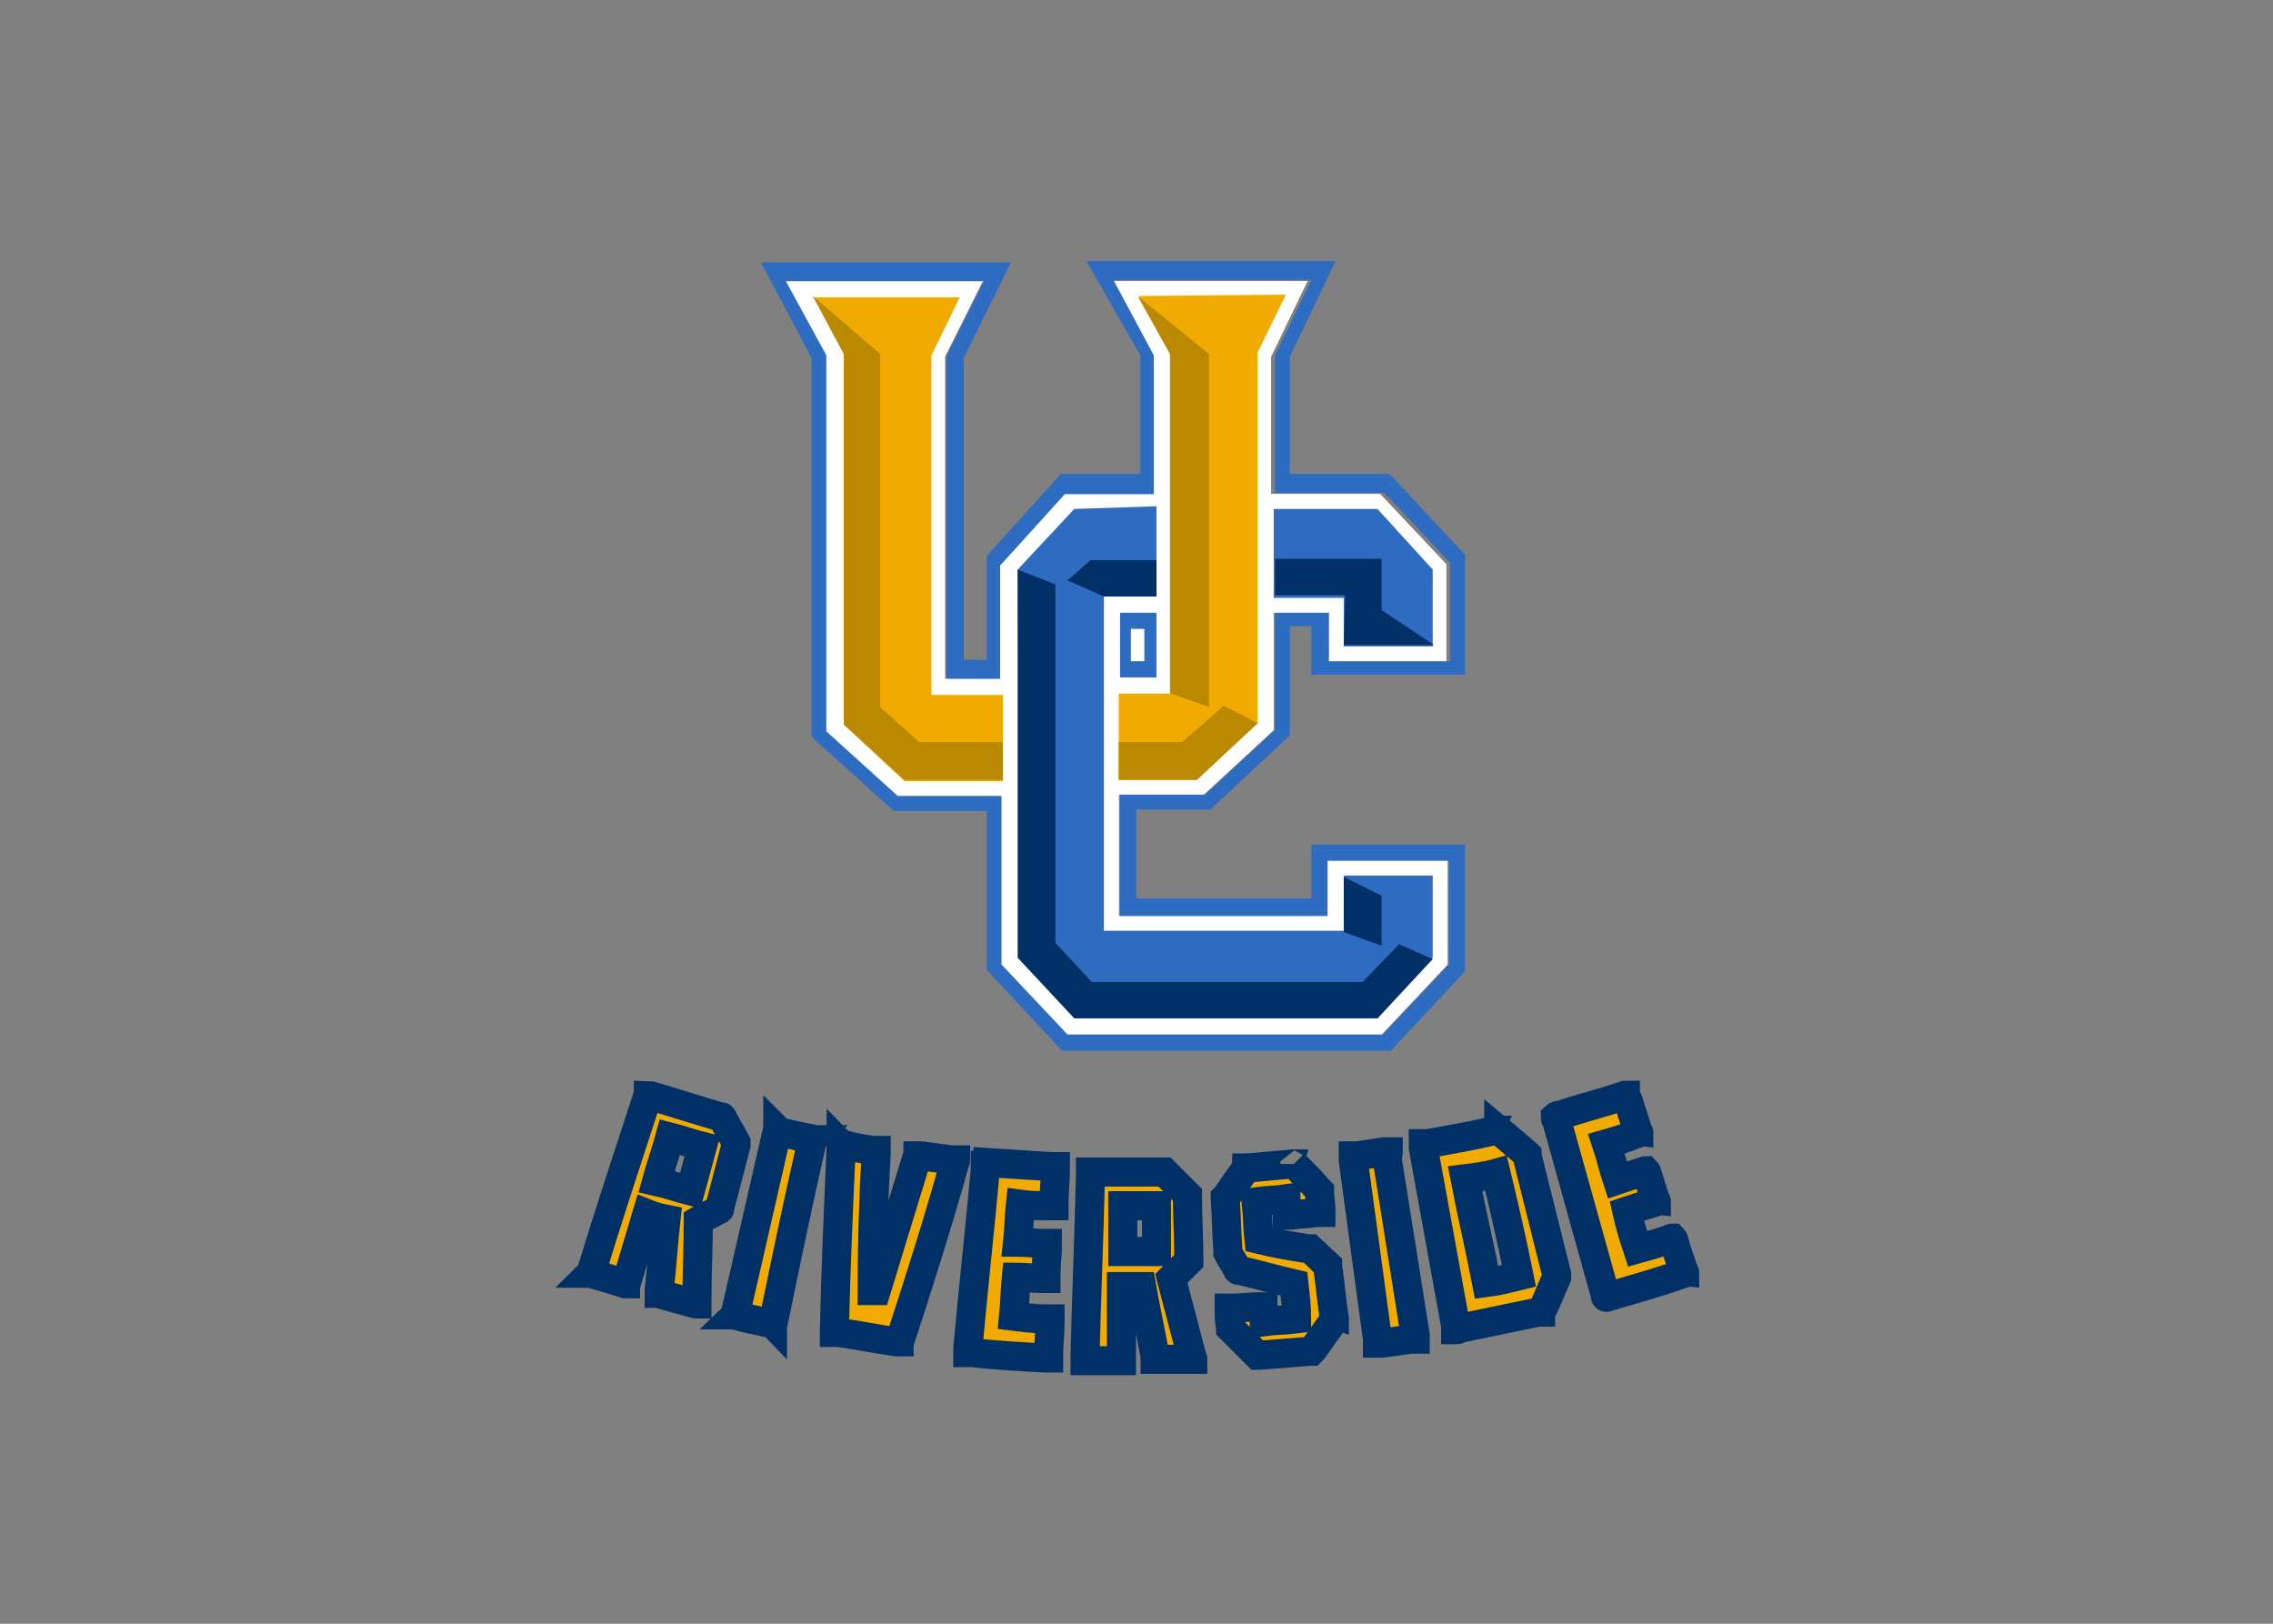 <?xml version="1.0" encoding="utf-8"?>
<!-- Generator: Adobe Illustrator 25.0.1, SVG Export Plug-In . SVG Version: 6.00 Build 0)  -->
<svg version="1.0" id="katman_1" xmlns="http://www.w3.org/2000/svg" xmlns:xlink="http://www.w3.org/1999/xlink" x="0px" y="0px"
	 viewBox="0 0 560 400" style="enable-background:new 0 0 560 400;" xml:space="preserve">
<rect x="0" y="0" width="560" height="400" fill="#808080" stroke="none"/>
<style type="text/css">
	.st0{fill:#FFFFFF;}
	.st1{fill:#2D6CC0;}
	.st2{fill:#231F20;}
	.st3{fill:#F1AB00;}
	.st4{fill:none;stroke:#003066;stroke-width:2.158;stroke-miterlimit:33.199;}
	.st5{fill:#BB8900;}
	.st6{fill:#003066;}
</style>
<g transform="matrix(3.32 0 0 -3.32 -1036.44 906.241)">
	<g>
		<path class="st0" d="M406.7,227.5v-8.7l-5.2-4.8h-6.3v-9h15.4v4.1h9v-7.7l-4.9-5.2h-23.4l-4.9,5.2v12.5h-7.7l-5.3,4.8v27.9l-3,5.5
			h14.7l-2.8-5.6v-23.9h4v8.4l4.8,5.3h6.6v10.3l-3.2,5.5h14.7l-2.7-5.6v-10.2h8.1l4.9-5.2v-7.3h-9v3.6L406.7,227.5z"/>
		<path class="st0" d="M406.7,227.5v-8.7l-5.2-4.8h-6.3v-9h15.4v4.1h9v-7.7l-4.9-5.2h-23.4l-4.9,5.2v12.5h-7.7l-5.3,4.8v27.9l-3,5.5
			h14.7l-2.8-5.6v-23.9h4v8.4l4.8,5.3h6.6v10.3l-3.2,5.5h14.7l-2.7-5.6v-10.2h8.1l4.9-5.2v-7.3h-9v3.6L406.7,227.5z"/>
		<path class="st1" d="M368.7,253.4l3.7-7v-28.1l6.1-5.5h6.9V201l5.6-6h24.4l5.5,5.9v9.4h-11.4v-4h-13v6.6h5.5l5.9,5.5v8.1h1.6v-3.6
			h11.4v8.9l-5.6,6h-7.4v8.7l3.4,7.1h-18.5l4-7v-8.8h-5.9l-5.5-6.1v-7.7h-1.7v22.4l3.5,7.1H368.7L368.7,253.4z M394.8,252.2h14.7
			l-2.7-5.6v-10.2h8.1l4.9-5.2v-7.3h-9v3.6h-4v-8.7l-5.2-4.8h-6.3v-9h15.4v4.1h9v-7.7l-4.9-5.2h-23.4l-4.9,5.2v12.5h-7.7l-5.3,4.8
			v27.9l-3,5.5h14.7l-2.8-5.6v-23.9h4v8.4l4.8,5.3h6.6v10.3L394.8,252.2z M391.9,235.2l-4.2-4.5l0.2-28.8l4.2-4.5h22.3l4.1,4.5v6.1
			h-6.6v-4.1h-17.8v24.9h3.9v6.6L391.9,235.2z M406.7,235.2v-6.6h5.2v-3.6v0h6.6v5.7l-4.1,4.5H406.7z M395.3,227.5v-4.8h2.7v4.8
			H395.3z M396.1,226.3h1v-2.4h-1V226.3z"/>
		<path class="st2" d="M411.9,225.1h6.6v0L411.9,225.1L411.9,225.1z"/>
		<path class="st3" d="M372.5,251l2.3-4.3v-27.5l4.5-4.2h7.3v6.4h-5.3v25.2l2.1,4.3H372.5z M396.7,251l2.4-4.3v-25.2h-3.9v-6.4h5.8
			l4.5,4.2v27.5l2.1,4.3L396.7,251L396.7,251z M360.2,191.7l-0.1-0.2c-1.4-4.3-2.8-8.5-4.1-12.8c0-0.1-0.1-0.2-0.1-0.2
			c0.1,0,0.2-0.1,0.3-0.1c0.7-0.2,1.4-0.4,2-0.6c0.1,0,0.2-0.1,0.3-0.1c0,0,0,0,0,0c0,0,0,0,0,0c0,0.1,0,0.2,0.1,0.2
			c0.5,1.7,1,3.3,1.5,5c0.5-0.1,0.9-0.3,1.4-0.4c-0.2-1.8-0.3-3.5-0.5-5.3c0-0.1,0-0.1,0-0.2c0.1,0,0.2,0,0.2-0.1
			c0.7-0.2,1.5-0.4,2.2-0.6c0.1,0,0.2-0.1,0.4-0.1v0c0,0,0,0,0,0c0,0.1,0,0.2,0,0.3c0,2,0.1,4,0.1,5.9c0.5,0.3,1,0.5,1.5,0.8
			c0,0,0.1,0,0.1,0.1c0,0,0,0.1,0,0.1c0.4,1.5,0.8,3.1,1.2,4.6c0,0,0,0.1,0,0.1c0,0,0,0.1,0,0.1c-0.3,0.6-0.7,1.2-1,1.8
			c0,0,0,0.1-0.1,0.1c0,0-0.1,0-0.1,0c-1.7,0.5-3.4,1-5.1,1.5C360.4,191.7,360.4,191.7,360.2,191.7
			C360.3,191.7,360.3,191.7,360.2,191.7C360.3,191.7,360.2,191.7,360.2,191.7L360.2,191.7z M432.7,191.7c-0.1,0-0.2-0.1-0.3-0.1
			c-1.5-0.5-3.1-0.9-4.6-1.4c-0.1,0-0.2,0-0.3-0.1c0-0.1,0-0.2,0.1-0.3c1.2-4.3,2.4-8.6,3.6-12.9c0-0.1,0-0.2,0.1-0.2c0,0,0,0,0,0
			c0,0,0,0,0,0c0.1,0,0.2,0.1,0.3,0.1c1.7,0.5,3.5,1,5.2,1.6c0.1,0,0.2,0.1,0.3,0.1c0,0.1-0.1,0.2-0.1,0.2c-0.2,0.7-0.5,1.4-0.7,2.2
			c0,0.1-0.1,0.2-0.1,0.2c0,0,0,0,0,0c0,0,0,0,0,0c-0.1,0-0.2-0.1-0.3-0.1c-0.8-0.2-1.5-0.5-2.3-0.7c-0.3,0.9-0.6,1.9-0.8,2.8
			c0.6,0.2,1.2,0.4,1.9,0.6c0.1,0,0.2,0.1,0.3,0.1c0,0.1-0.1,0.2-0.1,0.2c-0.2,0.6-0.4,1.3-0.6,1.9c0,0.1-0.1,0.2-0.1,0.2
			c0,0,0,0,0,0c0,0,0,0,0,0c-0.1,0-0.2-0.1-0.3-0.1c-0.6-0.2-1.2-0.4-1.8-0.6c-0.3,0.9-0.5,1.8-0.8,2.7c0.7,0.2,1.4,0.4,2.1,0.7
			c0.1,0,0.2,0.1,0.3,0.1c0,0.1-0.1,0.2-0.1,0.2c-0.2,0.7-0.5,1.5-0.7,2.2C432.8,191.5,432.8,191.6,432.7,191.7
			C432.8,191.7,432.7,191.7,432.7,191.7C432.7,191.7,432.7,191.7,432.7,191.7L432.7,191.7z M423.2,189.1c0,0-0.1,0-0.1,0
			c-1.7-0.4-3.4-0.7-5.1-1c-0.1,0-0.2,0-0.3,0c0-0.1,0-0.2,0-0.3c0.8-4.4,1.6-8.8,2.4-13.2c0-0.1,0-0.2,0-0.3c0,0,0,0,0,0
			c0,0,0,0,0,0c0.1,0,0.2,0,0.3,0.1c1.9,0.4,3.9,0.8,5.8,1.2c0.1,0,0.1,0,0.2,0c0,0,0,0.1,0.1,0.1c0.4,0.8,0.7,1.6,1.1,2.5
			c0,0,0,0.1,0,0.1c0,0,0,0.1,0,0.1l-2.2,8.8c0,0,0,0.1,0,0.1c0,0,0,0-0.1,0.1c-0.7,0.6-1.4,1.2-2,1.7
			C423.4,189,423.3,189,423.2,189.1C423.3,189.1,423.3,189.1,423.2,189.1C423.3,189.1,423.3,189.1,423.2,189.1L423.2,189.1z
			 M369.8,189.1c0-0.1,0-0.2-0.1-0.3c-1-4.4-2-8.7-3-13.1c0-0.1,0-0.2-0.1-0.3c0.1,0,0.2,0,0.3-0.1c0.7-0.2,1.4-0.3,2.2-0.5
			c0.1,0,0.2,0,0.3-0.1c0,0,0,0,0,0c0,0,0,0,0,0c0,0.1,0,0.2,0.1,0.3c0.9,4.4,1.8,8.7,2.8,13.1c0,0.1,0,0.2,0.1,0.3
			c-0.1,0-0.2,0-0.3,0.1c-0.6,0.1-1.3,0.3-1.9,0.4C370.1,189,370,189,369.8,189.1C369.9,189.1,369.9,189.1,369.8,189.1
			C369.9,189.1,369.8,189.1,369.8,189.1L369.8,189.1z M361.9,188.6c0.8-0.2,1.6-0.5,2.4-0.7c-0.3-1.1-0.6-2.2-0.9-3.3
			c-0.8,0.2-1.6,0.5-2.4,0.7C361.2,186.4,361.6,187.5,361.9,188.6L361.9,188.6z M374.5,188.1c0-0.1,0-0.2,0-0.3
			c-0.2-4.5-0.4-9-0.5-13.5c0-0.1,0-0.1,0-0.2c0.1,0,0.2,0,0.3,0c1.4-0.2,2.9-0.5,4.3-0.7c0.1,0,0.2,0,0.2,0c0,0,0,0,0,0l0,0
			c0,0.1,0,0.1,0.1,0.2c1.4,4.3,2.8,8.7,4,13c0,0.1,0.1,0.2,0.1,0.3c-0.1,0-0.2,0-0.3,0c-0.8,0.1-1.5,0.2-2.3,0.3
			c-0.1,0-0.1,0-0.2,0c0,0,0,0,0,0c0,0,0,0,0,0c0-0.1,0-0.1-0.1-0.2c-1-3.3-2-6.5-3-9.8c-0.1,0-0.1,0-0.2,0c0,3.4,0.1,6.8,0.3,10.2
			c0,0.1,0,0.2,0,0.2c-0.1,0-0.2,0-0.2,0c-0.7,0.1-1.4,0.2-2.1,0.4C374.8,188,374.7,188,374.5,188.1
			C374.6,188.1,374.6,188.1,374.5,188.1C374.6,188.1,374.6,188.1,374.5,188.1L374.5,188.1z M415.1,187.5c-0.1,0-0.2,0-0.3,0
			c-0.6-0.1-1.3-0.2-2-0.3c-0.1,0-0.2,0-0.3,0c0-0.1,0-0.2,0-0.3c0.6-4.4,1.2-8.9,1.8-13.3c0-0.1,0-0.2,0-0.3c0,0,0,0,0,0
			c0,0,0,0,0,0c0.1,0,0.2,0,0.3,0c0.7,0.1,1.5,0.2,2.2,0.3c0.1,0,0.2,0,0.3,0c0,0.1,0,0.2,0,0.3c-0.7,4.4-1.4,8.8-2.1,13.2
			C415.2,187.3,415.2,187.4,415.1,187.5C415.1,187.5,415.1,187.5,415.1,187.5C415.1,187.5,415.1,187.5,415.1,187.5L415.1,187.5z
			 M408.1,186.6c0,0-0.1,0-0.1,0c-1.1-0.1-2.2-0.2-3.3-0.3c0,0-0.1,0-0.1,0c0,0,0-0.1-0.1-0.1c-0.5-0.7-1-1.4-1.4-2c0,0,0,0-0.1-0.1
			c0,0,0-0.1,0-0.1c0.1-1.3,0.1-2.5,0.2-3.8l0-0.1c0,0,0,0,0-0.1c0.2-0.4,0.5-0.8,0.7-1.2c0,0,0-0.1,0.1-0.1c0,0,0.1,0,0.1,0
			c1.3-0.3,2.7-0.7,4-1c0.1-0.9,0.2-1.7,0.2-2.6c-0.8-0.1-1.6-0.1-2.3-0.2c0,0.3,0,0.5-0.1,0.8c0,0.1,0,0.2,0,0.3l0,0v0l-0.3,0
			c-0.6,0-1.3-0.1-1.9-0.1c-0.1,0-0.2,0-0.3,0c0-0.1,0-0.2,0-0.3c0-0.4,0-0.7,0.1-1.1c0,0,0-0.1,0-0.1c0,0,0,0,0.1-0.1
			c0.6-0.6,1.2-1.2,1.8-1.8c0,0,0.1-0.1,0.1-0.1c0,0,0,0,0,0l0,0c0,0,0.1,0,0.1,0c1.3,0.1,2.6,0.2,3.8,0.3c0,0,0.1,0,0.1,0
			c0,0,0.1,0.1,0.1,0.1c0.5,0.7,1,1.4,1.5,2.1c0,0,0,0.1,0.1,0.1c0,0,0,0.1,0,0.1c-0.2,1.3-0.3,2.6-0.5,3.9c0,0,0,0.1,0,0.1
			c0,0,0,0-0.1,0.1c-0.4,0.3-0.7,0.7-1.1,1c0,0,0,0-0.1,0.1c0,0-0.1,0-0.1,0c-1.3,0.2-2.5,0.4-3.7,0.7c-0.1,0.9-0.1,1.9-0.2,2.8
			c0.7,0.1,1.5,0.1,2.2,0.2c0-0.3,0.1-0.6,0.1-0.9c0-0.1,0-0.2,0-0.3c0,0,0,0,0.1,0c0,0,0,0,0,0c0.1,0,0.2,0,0.3,0
			c0.6,0.1,1.3,0.1,1.9,0.2c0.1,0,0.2,0,0.3,0c0,0.1,0,0.2,0,0.3c0,0.4-0.1,0.8-0.1,1.2c0,0,0,0.1,0,0.1c0,0,0,0-0.1,0.1
			c-0.6,0.6-1.3,1.2-1.9,1.8C408.3,186.5,408.2,186.5,408.1,186.6C408.2,186.6,408.2,186.6,408.1,186.6
			C408.1,186.6,408.1,186.6,408.1,186.6L408.1,186.6z M385.3,186.5c0-0.1,0-0.2,0-0.3c-0.4-4.4-0.9-8.9-1.3-13.3c0-0.1,0-0.2,0-0.3
			c0.1,0,0.2,0,0.3,0c1.8-0.2,3.6-0.3,5.4-0.4c0.1,0,0.2,0,0.3,0c0,0,0,0,0,0c0,0,0,0,0,0c0,0.1,0,0.2,0,0.3c0,0.8,0.1,1.5,0.1,2.3
			c0,0.1,0,0.2,0,0.3c-0.1,0-0.2,0-0.3,0c-0.8,0-1.6,0.1-2.4,0.2c0.1,1,0.1,1.9,0.2,2.9c0.6,0,1.3-0.1,1.9-0.1c0.1,0,0.2,0,0.3,0v0
			l0.1,0c0,0.1,0,0.2,0,0.3c0,0.7,0.1,1.4,0.1,2c0,0.1,0,0.2,0,0.3c-0.1,0-0.2,0-0.3,0c-0.6,0-1.3,0.1-1.9,0.1
			c0.1,0.9,0.1,1.9,0.2,2.8c0.7-0.1,1.4-0.1,2.1-0.1c0.1,0,0.2,0,0.3,0v0l0.1,0c0,0.1,0,0.2,0,0.3c0,0.8,0.1,1.5,0.1,2.3
			c0,0.1,0,0.2,0,0.3c-0.1,0-0.2,0-0.3,0c-1.6,0.1-3.2,0.2-4.7,0.3C385.5,186.5,385.4,186.5,385.3,186.5
			C385.3,186.5,385.3,186.5,385.3,186.5C385.3,186.5,385.3,186.5,385.3,186.5L385.3,186.5z M393.1,186c0-0.1,0-0.2,0-0.3
			c-0.1-4.5-0.3-8.9-0.4-13.4c0-0.1,0-0.2,0-0.3c0.1,0,0.2,0,0.3,0c0.7,0,1.4,0,2.1,0h0.1c0.1,0,0.2,0,0.2,0h0c0,0.1,0,0.2,0,0.3
			c0,1.7,0,3.5,0,5.2c0.5,0,1,0,1.4,0c0.3-1.7,0.7-3.5,1-5.2c0-0.1,0-0.1,0-0.2h0.1c0.1,0,0.1,0,0.2,0h0c0.7,0,1.5,0,2.2,0
			c0.1,0,0.2,0,0.4,0c0,0.1-0.1,0.2-0.1,0.3c-0.5,1.9-1,3.8-1.5,5.7c0.4,0.4,0.8,0.8,1.2,1.2c0,0,0.1,0.1,0.1,0.1c0,0,0,0.1,0,0.1
			c0,1.6-0.1,3.1-0.1,4.7c0,0,0,0.1,0,0.1c0,0,0,0-0.1,0.1c-0.5,0.5-1,1-1.5,1.5c0,0-0.1,0.1-0.1,0.1c0,0,0,0,0,0c0,0,0,0,0,0
			c0,0-0.1,0-0.1,0c-0.9,0-1.7,0-2.6,0c0,0,0,0,0,0c-0.9,0-1.8,0-2.6,0C393.3,186,393.2,186,393.1,186
			C393.1,186,393.1,186,393.1,186C393.1,186,393.1,186,393.1,186L393.1,186z M423.1,185.9c0.6-2.5,1.2-5.1,1.7-7.6
			c-0.8-0.2-1.5-0.3-2.3-0.5c-0.5,2.6-1.1,5.1-1.6,7.7C421.7,185.6,422.4,185.7,423.1,185.9L423.1,185.9z M398,183.5
			c0-1.1,0-2.3,0-3.4c-0.8,0-1.7,0-2.5,0c0,1.1,0,2.3,0,3.4C396.3,183.5,397.1,183.5,398,183.5z"/>
	</g>
	<path class="st4" d="M360.3,191.7c0-0.1-0.1-0.2-0.1-0.2c-1.4-4.3-2.8-8.5-4.1-12.8c0-0.1-0.1-0.2-0.1-0.2c0.1,0,0.2-0.1,0.3-0.1
		c0.7-0.2,1.4-0.4,2-0.6c0.1,0,0.2-0.1,0.3-0.1c0,0.1,0,0.2,0.1,0.2c0.5,1.7,1,3.3,1.5,5c0.5-0.2,0.9-0.3,1.4-0.4
		c-0.2-1.8-0.3-3.5-0.5-5.3c0-0.1,0-0.1,0-0.2c0.1,0,0.2,0,0.2-0.1c0.7-0.2,1.5-0.4,2.2-0.6c0.1,0,0.2-0.1,0.4-0.1
		c0,0.1,0,0.2,0,0.3c0,2,0.1,4,0.1,5.9c0.5,0.3,1,0.5,1.5,0.8c0,0,0.1,0,0.1,0.1c0,0,0,0.1,0,0.1c0.4,1.5,0.8,3.1,1.2,4.6
		c0,0,0,0.1,0,0.1c0,0,0,0.1,0,0.1c-0.3,0.6-0.7,1.2-1,1.8c0,0,0,0.1-0.1,0.1c0,0-0.1,0-0.1,0C363.9,190.6,360.4,191.7,360.3,191.7
		L360.3,191.7z M432.8,191.7c-0.1,0-0.2-0.1-0.3-0.1c-1.5-0.5-3.1-0.9-4.6-1.4c-0.1,0-0.2,0-0.3-0.1c0-0.1,0-0.2,0.1-0.3
		c1.2-4.3,2.4-8.6,3.6-12.9c0-0.1,0-0.2,0.1-0.2c0.1,0,0.2,0.1,0.3,0.1c1.7,0.5,3.5,1,5.2,1.6c0.1,0,0.2,0.1,0.3,0.1
		c0,0.1-0.1,0.2-0.1,0.2c-0.2,0.7-0.5,1.4-0.7,2.2c0,0.1-0.1,0.2-0.1,0.2c-0.1,0-0.2-0.1-0.3-0.1c-0.8-0.3-1.6-0.5-2.3-0.7
		c-0.3,0.9-0.6,1.9-0.8,2.8c0.6,0.2,1.2,0.4,1.9,0.6c0.1,0,0.2,0.1,0.3,0.1c0,0.1-0.1,0.2-0.1,0.2c-0.2,0.6-0.4,1.3-0.6,1.9
		c0,0.1-0.1,0.2-0.1,0.2c-0.1,0-0.2-0.1-0.3-0.1c-0.6-0.2-1.2-0.4-1.8-0.6c-0.3,0.9-0.5,1.8-0.8,2.7c0.7,0.2,1.4,0.4,2.1,0.7
		c0.1,0,0.2,0.1,0.3,0.1c0,0.1-0.1,0.2-0.1,0.2c-0.2,0.7-0.5,1.5-0.7,2.2C432.8,191.6,432.8,191.6,432.8,191.7L432.8,191.7z
		 M423.3,189.1c0,0-0.1,0-0.1,0c-1.7-0.4-3.4-0.7-5.1-1c-0.1,0-0.2,0-0.3,0c0-0.1,0-0.2,0-0.3c0.8-4.4,1.6-8.8,2.4-13.2
		c0-0.1,0-0.2,0-0.3c0.1,0,0.2,0,0.3,0.1c1.9,0.4,3.9,0.8,5.8,1.2c0.1,0,0.1,0,0.2,0c0,0,0,0.1,0.1,0.1c0.4,0.8,0.7,1.6,1.1,2.5
		c0,0,0,0.1,0,0.1c0,0,0,0.1,0,0.1l-2.2,8.8c0,0,0,0.1,0,0.1c0,0,0,0-0.1,0.1c-0.7,0.6-1.4,1.2-2,1.7
		C423.4,189,423.3,189,423.3,189.1L423.3,189.1z M369.9,189.1c0-0.1,0-0.2-0.1-0.3c-1-4.4-2-8.7-3-13.1c0-0.1,0-0.2-0.1-0.3
		c0.1,0,0.2,0,0.3-0.1c0.7-0.2,1.4-0.3,2.2-0.5c0.1,0,0.2,0,0.3-0.1c0,0.1,0,0.2,0.1,0.3c0.9,4.4,1.8,8.7,2.8,13.1
		c0,0.1,0,0.2,0.1,0.3c-0.1,0-0.2,0-0.3,0.1c-0.6,0.1-1.3,0.3-1.9,0.4C370,189,370,189,369.9,189.1L369.9,189.1z M361.9,188.6
		c0.8-0.2,1.6-0.5,2.4-0.7c-0.3-1.1-0.6-2.2-0.9-3.3c-0.8,0.2-1.6,0.5-2.5,0.7C361.2,186.4,361.6,187.5,361.9,188.6z M374.6,188.1
		c0-0.1,0-0.2,0-0.3c-0.2-4.5-0.4-9-0.5-13.5c0-0.1,0-0.1,0-0.2c0.1,0,0.2,0,0.3,0c1.4-0.2,2.9-0.5,4.3-0.7c0.1,0,0.2,0,0.2,0
		c0,0.1,0,0.1,0.1,0.2c1.4,4.3,2.8,8.7,4,13c0,0.1,0.1,0.2,0.1,0.3c-0.1,0-0.2,0-0.3,0c-0.8,0.1-1.5,0.2-2.3,0.3c-0.1,0-0.1,0-0.2,0
		c0-0.1,0-0.1-0.1-0.2c-1-3.3-2-6.5-3-9.8c-0.1,0-0.2,0-0.3,0c0,3.4,0.1,6.8,0.3,10.2c0,0.1,0,0.2,0,0.2c-0.1,0-0.2,0-0.2,0
		c-0.7,0.1-1.4,0.2-2.1,0.4C374.8,188,374.7,188,374.6,188.1L374.6,188.1z M415.2,187.5c-0.1,0-0.2,0-0.3,0c-0.6-0.1-1.3-0.2-2-0.3
		c-0.1,0-0.2,0-0.3,0c0-0.1,0-0.2,0-0.3c0.6-4.4,1.2-8.9,1.8-13.3c0-0.1,0-0.2,0-0.3c0.1,0,0.2,0,0.3,0c0.7,0.1,1.5,0.2,2.2,0.3
		c0.1,0,0.2,0,0.3,0c0,0.1,0,0.2,0,0.3c-0.7,4.4-1.4,8.8-2.1,13.2C415.2,187.3,415.2,187.4,415.2,187.5L415.2,187.5z M408.2,186.6
		c0,0-0.1,0-0.1,0c-1.1-0.1-2.2-0.2-3.3-0.3c0,0-0.1,0-0.1,0c0,0,0-0.1-0.1-0.1c-0.5-0.7-1-1.4-1.4-2c0,0,0,0-0.1-0.1
		c0,0,0-0.1,0-0.1c0.1-1.3,0.1-2.5,0.2-3.8l0-0.1c0,0,0,0,0-0.1c0.2-0.4,0.5-0.8,0.7-1.2c0,0,0-0.1,0.1-0.1c0,0,0.1,0,0.1,0
		c1.3-0.3,2.7-0.7,4-1c0.1-0.9,0.2-1.7,0.2-2.6c-0.8-0.1-1.6-0.1-2.4-0.2c0,0.3,0,0.5-0.1,0.8c0,0.1,0,0.2,0,0.3l-0.3,0
		c-0.6,0-1.3-0.1-1.9-0.1c-0.1,0-0.2,0-0.3,0c0-0.1,0-0.2,0-0.3c0-0.4,0-0.7,0.1-1.1c0,0,0-0.1,0-0.1c0,0,0,0,0.1-0.1
		c0.6-0.6,1.2-1.2,1.8-1.8l0.1-0.1c0,0,0.1,0,0.1,0c1.3,0.1,2.6,0.2,3.8,0.3c0,0,0.1,0,0.1,0c0,0,0.1,0.1,0.1,0.1
		c0.5,0.7,1,1.4,1.5,2.1c0,0,0,0.1,0.1,0.1c0,0,0,0.1,0,0.1c-0.2,1.3-0.3,2.6-0.5,3.9c0,0,0,0.1,0,0.1c0,0,0,0-0.1,0.1
		c-0.4,0.3-0.7,0.7-1.1,1c0,0,0,0-0.1,0.1c0,0-0.1,0-0.1,0c-1.3,0.2-2.5,0.4-3.7,0.7c-0.1,0.9-0.1,1.9-0.2,2.8
		c0.7,0.1,1.5,0.1,2.2,0.2c0-0.3,0.1-0.6,0.1-0.9c0-0.1,0-0.2,0-0.3c0.1,0,0.2,0,0.3,0c0.6,0.1,1.3,0.1,1.9,0.2c0.1,0,0.2,0,0.3,0
		c0,0.1,0,0.2,0,0.3c0,0.4-0.1,0.8-0.1,1.2c0,0,0,0.1,0,0.1c0,0,0,0-0.1,0.1C409.5,185.3,408.9,185.9,408.2,186.6
		C408.3,186.5,408.2,186.5,408.2,186.6L408.2,186.6z M385.3,186.5c0-0.1,0-0.2,0-0.3c-0.4-4.4-0.9-8.9-1.3-13.3c0-0.1,0-0.2,0-0.3
		c0.1,0,0.2,0,0.3,0c1.8-0.2,3.6-0.3,5.4-0.4c0.1,0,0.2,0,0.3,0c0,0.1,0,0.2,0,0.3c0,0.8,0.1,1.5,0.1,2.3c0,0.1,0,0.2,0,0.3
		c-0.1,0-0.2,0-0.3,0c-0.8,0-1.6,0.1-2.4,0.2c0.1,1,0.1,1.9,0.2,2.9c0.6,0,1.3-0.1,1.9-0.1c0.1,0,0.2,0,0.3,0c0,0.1,0,0.2,0,0.3
		c0,0.7,0.1,1.4,0.1,2c0,0.1,0,0.2,0,0.3c-0.1,0-0.2,0-0.3,0c-0.6,0-1.3,0.1-1.9,0.1c0.1,0.9,0.1,1.9,0.2,2.8
		c0.7-0.1,1.5-0.1,2.2-0.1c0.1,0,0.2,0,0.3,0c0,0.1,0,0.2,0,0.3c0,0.8,0.1,1.5,0.1,2.3c0,0.1,0,0.2,0,0.3c-0.1,0-0.2,0-0.3,0
		c-1.6,0.1-3.2,0.2-4.7,0.3C385.5,186.5,385.4,186.5,385.3,186.5L385.3,186.5z M393.1,186c0-0.1,0-0.2,0-0.3
		c-0.1-4.5-0.3-8.9-0.4-13.4c0-0.1,0-0.2,0-0.3c0.1,0,0.2,0,0.3,0c0.7,0,1.4,0,2.1,0c0.1,0,0.2,0,0.3,0c0,0.1,0,0.2,0,0.3
		c0,1.7,0,3.5,0,5.2c0.5,0,1,0,1.5,0c0.3-1.7,0.7-3.5,1-5.2c0-0.1,0-0.1,0-0.2c0.1,0,0.2,0,0.2,0c0.7,0,1.5,0,2.2,0
		c0.1,0,0.2,0,0.4,0c0,0.1-0.1,0.2-0.1,0.3c-0.5,1.9-1,3.8-1.5,5.7c0.4,0.4,0.8,0.8,1.2,1.2c0,0,0.1,0.1,0.1,0.1c0,0,0,0.1,0,0.1
		c0,1.6-0.1,3.1-0.1,4.7c0,0,0,0.1,0,0.1c0,0,0,0-0.1,0.1c-0.5,0.5-1,1-1.5,1.5c0,0-0.1,0.1-0.1,0.1c0,0-0.1,0-0.1,0
		c-1.8,0-3.5,0-5.3,0C393.3,186,393.2,186,393.1,186L393.1,186z M423.2,185.9c0.6-2.5,1.2-5.1,1.7-7.6c-0.8-0.2-1.6-0.4-2.4-0.5
		c-0.5,2.6-1.1,5.1-1.6,7.7C421.7,185.6,422.5,185.7,423.2,185.9L423.2,185.9z M398,183.5c0-1.1,0-2.3,0-3.4c-0.8,0-1.7,0-2.5,0
		c0,1.1,0,2.3,0,3.4C396.4,183.5,397.2,183.5,398,183.5z"/>
	<path class="st5" d="M399.1,221.5l2.8-1v26.2l-5.3,4.3l2.4-4.3V221.5z M377.5,220.5v26.2l-5,4.3l2.3-4.3v-27.5l4.5-4.1h7.3v2.8
		h-6.2L377.5,220.5z M403,220.6l-3.1-2.7h-4.7v-2.8h5.8l4.5,4.2L403,220.6z"/>
	<path class="st6" d="M391.4,229.9l2.7-1.2h3.9v2.7h-4.9L391.4,229.9z M411.9,225.1h6.7l-3.9,2.6v3.8h-7.9v-2.7h5.2L411.9,225.1z
		 M390.5,203v26.6l-2.8,1.1v-28.8l4.2-4.5h22.5l4.1,4.4l-2.5,1.1l-2.7-2.8l-20.1,0L390.5,203z M414.7,206.5l-2.8,1.4l0-4.1l2.8-1
		L414.7,206.5z"/>
</g>
</svg>
